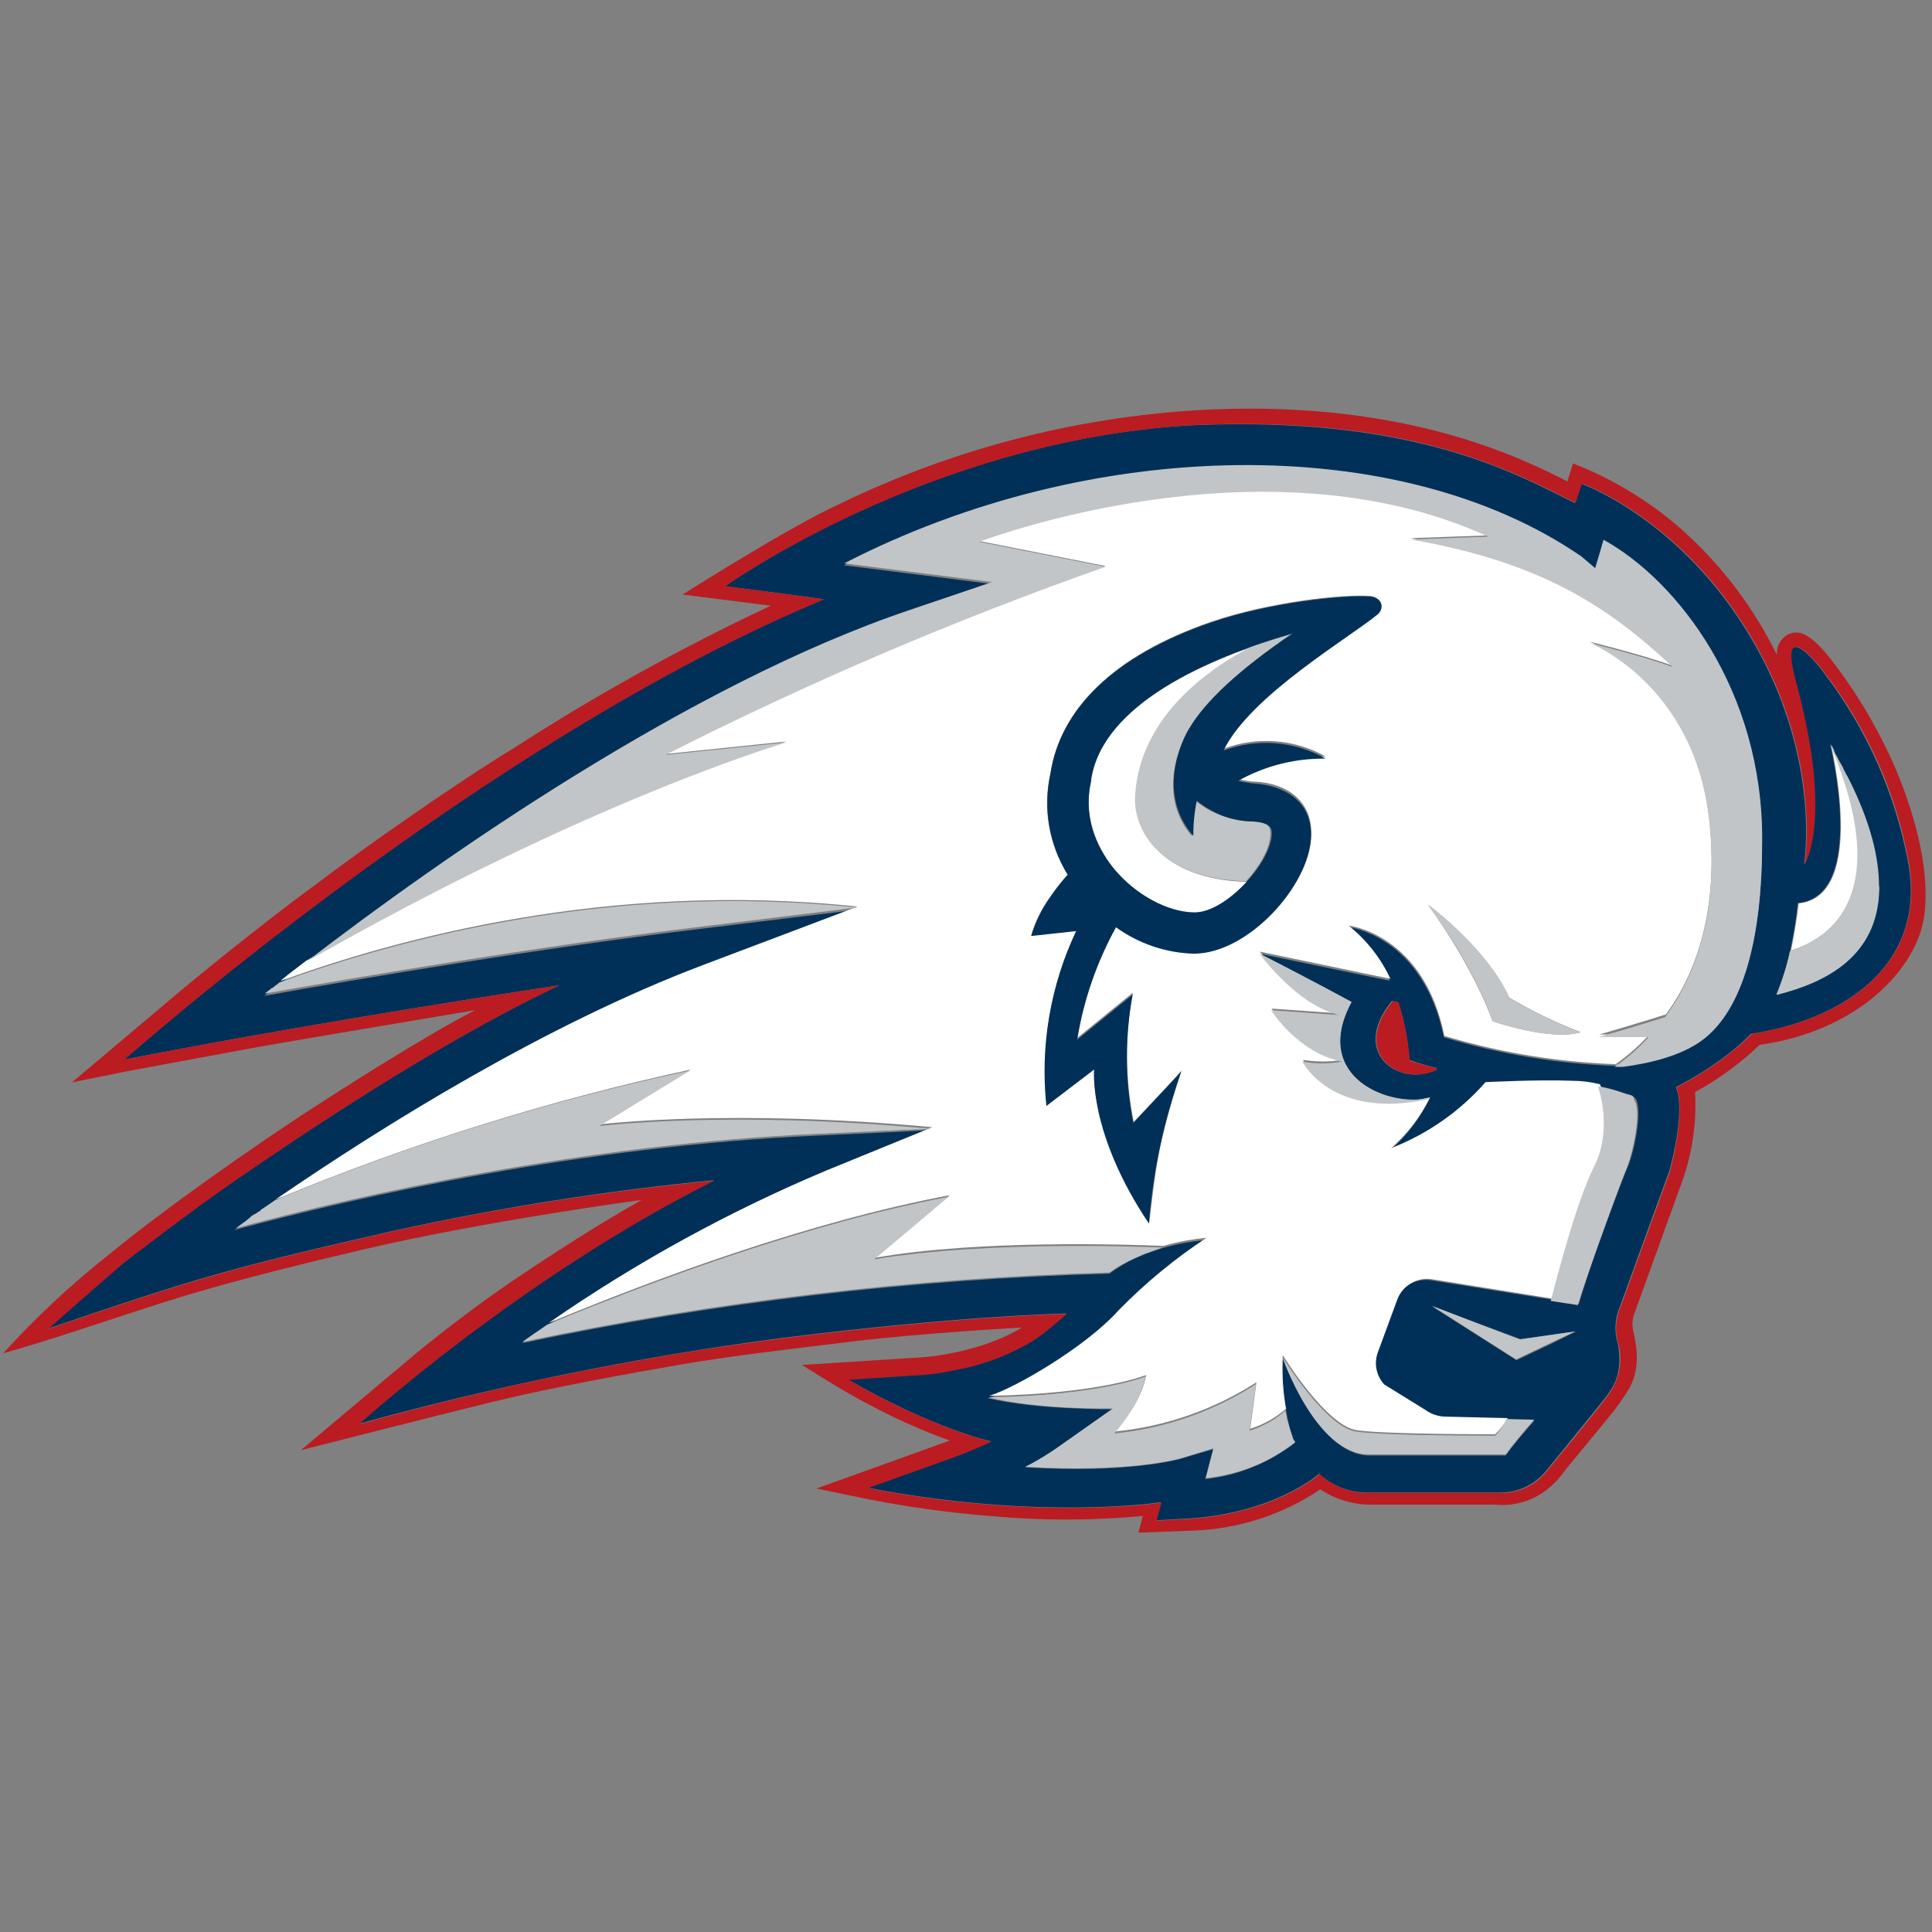 <svg width="201" height="201" viewBox="0 0 201 201" fill="none" xmlns="http://www.w3.org/2000/svg">
<rect x="0" y="0" width="201" height="201" fill="#808080" stroke="none"/>
<g clip-path="url(#clip0_15016_302618)">
<path d="M198.517 89.728C197.195 82.62 194.232 75.918 189.865 70.156C188.572 68.358 185.103 64.452 186.766 70.811C190.705 85.318 187.69 89.938 187.69 89.938C187.69 89.938 189.563 78.892 182.196 66.418C174.829 53.944 164.514 50.324 164.514 50.324L163.859 52.34C157.794 49.366 147.328 43.234 123.934 44.242C96.432 45.83 75.424 60.992 75.424 60.992C75.424 60.992 85.747 62.294 85.672 62.361C50.081 77.094 12.902 110.241 12.902 110.241C33.978 106.125 58.162 102.513 58.162 102.513C44.957 108.754 30.265 118.834 24.956 122.429C19.648 126.024 13.474 130.829 12.902 131.308C12.331 131.787 4.956 138.238 4.956 138.238C20.622 132.896 24.091 131.888 40.908 128.057C51.911 125.632 63.05 123.873 74.264 122.79C54.054 132.87 37.304 148.133 37.304 148.133C51.619 144.181 66.188 141.214 80.909 139.254C99.826 136.869 110.939 136.65 110.939 136.65C110.796 136.793 108.923 138.33 108.419 138.742C108.178 138.964 107.913 139.158 107.629 139.322C105.089 140.895 102.272 141.973 99.33 142.497C97.828 142.793 96.306 142.987 94.777 143.076L88.209 143.513C97.23 148.713 103.077 149.939 103.077 149.939C102.505 150.3 99.901 151.309 99.901 151.309C98.818 151.745 90.233 154.778 90.233 154.778C108.209 158.238 120.767 156.29 120.767 156.29L120.263 158.163L123.01 158.02C132.468 157.592 137.231 153.333 137.231 153.333C138.664 154.646 140.555 155.346 142.498 155.282H156.148C157.046 155.274 157.931 155.069 158.741 154.681C159.551 154.294 160.266 153.733 160.835 153.039C160.835 153.039 166.329 146.319 167.194 145.168C168.059 144.017 168.781 142.648 168.345 139.901C167.912 138.574 167.99 137.134 168.563 135.861C168.563 135.861 171.595 127.461 173.687 121.782C175.493 114.92 174.342 113.114 174.342 113.114C179.752 110.3 182.137 107.561 182.137 107.561C191.151 106.234 200.533 100.774 198.517 89.728ZM161.305 139.834L157.769 141.514L149.033 135.953L158.206 139.313L163.977 138.524L161.305 139.834ZM177.047 108.141C174.568 109.713 171.742 110.656 168.815 110.888H167.975C161.953 110.663 155.984 109.664 150.217 107.914C148.05 97.305 140.255 96.44 140.255 96.44C142.108 97.947 143.588 99.862 144.581 102.034L131.015 99.22C131.015 99.22 136.567 102.034 140.616 104.26C136.282 112.131 144.732 115.306 148.773 114.222C148.766 114.278 148.739 114.329 148.697 114.365C147.711 116.373 146.338 118.166 144.657 119.64C144.657 119.64 150.646 117.473 154.476 112.778C157.479 112.579 160.49 112.531 163.498 112.635C164.514 112.71 165.522 112.853 166.387 112.996C167.689 113.29 168.697 113.643 169.42 113.836C169.7 113.905 169.952 114.057 170.142 114.273C170.982 115.499 169.924 120.195 169.302 121.488C168.798 122.648 165.262 132.03 164.262 135.642L161.448 135.206L148.848 133.19C148.098 133.08 147.334 133.227 146.678 133.607C146.022 133.986 145.514 134.576 145.236 135.281L143.22 140.766C143.009 141.332 142.957 141.945 143.071 142.537C143.186 143.13 143.461 143.68 143.867 144.126L148.126 146.873C148.782 147.337 149.565 147.589 150.369 147.596L156.719 147.739L159.609 147.814C158.525 149.041 157.441 150.334 156.643 151.426H142.489C137.004 151.426 133.468 141.245 133.468 141.245C133.358 143.154 133.479 145.069 133.829 146.949C133.89 147.187 133.937 147.428 133.972 147.671L134.257 148.898C134.333 149.116 134.409 149.326 134.476 149.545C134.551 149.763 134.619 149.906 134.694 150.124C131.998 152.216 128.772 153.516 125.379 153.879L126.219 150.771L122.665 151.812C122.59 151.812 117.39 153.333 106.638 152.652C107.829 152.048 108.975 151.358 110.065 150.586L115.702 146.613C115.702 146.613 107.898 146.688 102.774 145.462C105.445 144.622 112.854 140.262 116.214 136.583C118.965 133.715 122.04 131.178 125.379 129.023C123.863 129.158 122.363 129.44 120.901 129.863C120.114 130.093 119.342 130.373 118.591 130.703L118.087 130.922C117.143 131.355 116.248 131.887 115.416 132.509C94.882 133.075 74.44 135.493 54.34 139.733C55.18 139.154 56.02 138.574 56.935 137.927C66.01 131.642 75.713 126.318 85.89 122.043L96.861 117.566L92.745 117.784L85.025 118.145C60.665 119.229 37.59 124.428 24.377 127.965L28.493 125.075C39.757 117.347 56.507 106.881 72.963 100.715L89.141 94.65L72.03 96.742C56.003 98.691 37.666 101.782 27.51 103.605L31.836 100.245C45.914 89.493 71.694 71.374 94.651 63.646L103.169 60.756L87.788 58.808C113.493 45.594 145.48 45.09 164.464 58.085L165.909 59.312L166.555 57.144L166.774 56.355C174.502 60.555 183.381 72.021 183.305 87.544C183.355 97.448 181.407 104.957 177.072 108.132L177.047 108.141ZM149.419 111.274C145.74 113.156 140.322 109.686 144.799 104.134L145.455 104.277C146.099 106.214 146.486 108.228 146.605 110.266C147.529 110.594 148.468 110.874 149.419 111.106V111.274ZM195.485 92.433C195.342 99.363 190 102.11 184.8 103.412C185.432 101.946 185.916 100.421 186.245 98.859C186.606 97.241 186.87 95.603 187.035 93.953C194.326 93.231 190.395 77.414 190.395 77.414L191.554 79.514C191.697 79.732 191.764 80.018 191.915 80.236L192.419 81.244C194.511 85.646 195.376 89.258 195.451 92.164L195.485 92.433Z" fill="#003058"/>
<path d="M87.98 117.808L92.818 117.59L96.858 117.447L87.98 117.808Z" fill="#0C233F"/>
<path d="M145.522 104.311L144.875 104.168C140.398 109.72 145.816 113.114 149.495 111.308V111.165C148.655 110.947 147.689 110.661 146.681 110.376C146.514 108.318 146.126 106.285 145.522 104.311Z" fill="#BA1C21"/>
<path d="M118.164 82.865C118.593 74.633 125.724 69.652 130.504 67.199C131.52 66.838 132.528 66.552 133.469 66.258C124.8 68.862 114.552 73.625 113.469 81.202V81.353C113.15 82.951 113.2 84.6 113.613 86.177C114.026 87.753 114.793 89.214 115.854 90.45C118.089 93.189 121.482 94.995 124.254 94.995C125.985 94.995 128.076 93.55 129.739 91.744C120.693 91.525 117.946 86.259 118.164 82.865Z" fill="white"/>
<path d="M190.5 77.447C190.718 77.808 190.861 78.102 191.004 78.388C190.82 78.083 190.652 77.769 190.5 77.447C190.424 77.38 194.397 93.264 187.14 93.987C186.921 95.793 186.636 97.347 186.342 98.892C190.424 97.59 197.136 93.121 190.5 77.447Z" fill="white"/>
<path d="M177.795 84.956C176.131 70.953 165.379 66.753 165.379 66.753C165.379 66.753 171.444 68.274 174.04 69.273C167.32 62.998 160.398 58.353 146.748 55.993L154.837 55.699C131.225 44.947 101.842 56.278 101.842 56.278L114.988 58.882C99.316 64.394 84.023 70.929 69.208 78.446L81.808 77.144C81.808 77.144 61.589 83.024 31.845 99.959C30.904 100.681 30.038 101.328 29.249 101.983V102.033C40.942 97.774 63.252 91.567 89.166 94.314L77.112 95.826L89.242 94.314L73.105 100.412C56.725 106.62 39.9 117.086 28.636 124.814C42.612 119.005 57.086 114.473 71.879 111.273L62.429 116.977C62.429 116.977 75.785 115.297 97.003 117.271H96.936L88.057 117.632L97.003 117.271L86.033 121.748C75.857 126.02 66.156 131.344 57.087 137.632C68.2 133.004 84.227 127.09 98.809 124.344C98.809 124.344 93.618 128.678 91.09 130.845C101.842 128.964 117.222 129.468 121.053 129.619C122.512 129.198 124.009 128.917 125.521 128.779C122.205 130.963 119.132 133.498 116.357 136.339C112.997 140.094 105.597 144.42 102.917 145.218C114.618 144.999 119.238 143.05 119.238 143.05C118.734 146.083 115.987 148.93 115.987 148.93C121.234 148.422 126.283 146.665 130.713 143.806L130.066 148.645C131.449 148.212 132.728 147.497 133.821 146.545V146.696C133.471 144.816 133.349 142.901 133.459 140.992C133.459 140.992 137.937 148.284 141.112 148.788C143.422 149.149 151.36 149.216 155.551 149.216C156.07 148.727 156.509 148.16 156.853 147.536L150.495 147.385C149.691 147.394 148.906 147.14 148.26 146.662L144.01 144.033C143.601 143.589 143.323 143.039 143.207 142.446C143.091 141.853 143.142 141.239 143.355 140.673L145.379 135.18C145.648 134.468 146.154 133.872 146.813 133.491C147.471 133.109 148.24 132.967 148.991 133.088L161.549 135.112C162.129 133.012 164.153 125.032 166.102 121.034C168.051 117.036 166.463 112.802 166.463 112.802C165.518 112.566 164.548 112.444 163.573 112.441C160.037 112.298 154.552 112.584 154.552 112.584C151.878 115.627 148.51 117.981 144.732 119.446C146.414 117.972 147.787 116.179 148.773 114.171C138.592 116.481 135.559 110.274 135.559 110.274C136.923 110.487 138.312 110.487 139.675 110.274C135.055 109.266 132.309 104.931 132.309 104.931L139.39 105.435C134.98 104.352 131.082 99.009 131.082 99.009L144.657 101.832C143.65 99.677 142.161 97.783 140.305 96.296C140.305 96.296 148.109 97.136 150.268 107.77C156.318 109.588 162.584 110.586 168.899 110.736H168.059C169.353 109.838 170.539 108.796 171.595 107.628H166.396C166.396 107.628 170.873 106.326 173.326 105.536C176.283 101.496 178.945 94.851 177.795 84.956ZM143.43 63.662C140.473 66.115 130.074 72.18 127.327 77.883C129.051 77.24 130.895 76.981 132.729 77.126C134.564 77.271 136.344 77.816 137.945 78.723C134.763 78.686 131.626 79.482 128.848 81.033C129.434 81.213 130.041 81.311 130.654 81.327C133.535 81.47 136.534 83.058 136.425 86.88C136.282 91.861 129.931 99.009 124.228 99.009C121.32 98.916 118.505 97.963 116.139 96.271C114.108 99.897 112.74 103.857 112.098 107.964L117.869 103.268C117.031 107.711 117.057 112.274 117.945 116.708C117.945 116.708 121.775 112.735 122.926 111.366C120.33 119.379 120.255 121.622 119.566 127.174C113.215 117.716 113.862 111.147 113.862 111.147L108.881 114.978C108.248 108.743 109.323 102.454 111.989 96.783L107.293 97.287C107.707 95.868 108.36 94.53 109.225 93.331C109.791 92.494 110.417 91.699 111.099 90.954C110.105 89.408 109.433 87.677 109.124 85.866C108.816 84.055 108.876 82.199 109.301 80.412C110.309 73.843 115.727 68.206 126.051 64.67C131.931 62.654 139.692 61.78 142.582 61.999C143.665 62.142 144.077 63.158 143.43 63.662ZM155.274 106.233C155.274 106.233 153.594 101.109 148.554 94.104C155.341 99.371 157.005 103.78 157.005 103.78C159.376 105.19 161.863 106.395 164.439 107.384C161.305 108.35 155.274 106.233 155.274 106.233Z" fill="white"/>
<path d="M123.724 75.792C125.404 72.978 128.916 69.651 134.409 65.896C133.107 66.257 131.805 66.694 130.436 67.123C125.673 69.584 118.592 74.565 118.088 82.789C117.87 86.258 120.608 91.458 129.638 91.676C131.083 90.088 132.158 88.207 132.158 86.762C132.158 86.258 132.234 85.536 130.285 85.468C128.12 85.424 126.031 84.661 124.346 83.301C124.085 84.51 123.964 85.744 123.985 86.98C119.785 82.075 123.699 75.792 123.699 75.792H123.724ZM164.439 107.409C161.864 106.421 159.377 105.215 157.005 103.806C157.005 103.806 155.426 99.396 148.555 94.129C153.679 101.059 155.275 106.258 155.275 106.258C155.275 106.258 161.306 108.35 164.439 107.409ZM131.016 99.186C131.016 99.186 134.838 104.528 139.315 105.603L132.242 105.099C132.242 105.099 134.98 109.509 139.6 110.442C138.243 110.7 136.85 110.7 135.493 110.442C135.493 110.442 138.525 116.582 148.698 114.339C148.707 114.285 148.734 114.235 148.773 114.196C144.733 115.28 136.358 112.18 140.617 104.234C136.568 102.033 131.016 99.186 131.016 99.186ZM89.142 94.414C63.102 91.676 40.766 97.951 29.073 102.21C28.855 102.428 28.569 102.571 28.351 102.789H28.275C28.057 103.008 27.771 103.15 27.553 103.369C37.733 101.563 56.004 98.463 72.073 96.514L89.142 94.414ZM118.088 130.879C118.231 130.803 118.592 130.66 118.592 130.66C118.752 130.571 118.921 130.498 119.096 130.442C119.096 130.442 120.776 129.862 120.902 129.795C120.902 129.795 103.262 128.955 90.948 131.022C93.468 128.93 98.667 124.52 98.667 124.52C84.085 127.267 68.133 133.189 56.936 137.809C56.004 138.456 55.13 139.035 54.34 139.615C74.439 135.367 94.882 132.949 115.417 132.391C116.255 131.8 117.15 131.294 118.088 130.879ZM96.861 117.439C75.71 115.473 62.354 117.153 62.354 117.153L71.812 111.374C57.017 114.531 42.547 119.053 28.586 124.881C28.073 125.242 27.645 125.536 27.208 125.822C27.199 125.822 27.189 125.824 27.18 125.828C27.172 125.832 27.164 125.837 27.158 125.845C27.151 125.852 27.146 125.86 27.144 125.869C27.141 125.878 27.14 125.888 27.141 125.898C27.141 125.898 27.066 125.898 27.066 125.965C27.066 126.032 26.998 126.04 26.923 126.04C26.745 126.185 26.551 126.306 26.343 126.402C26.205 126.472 26.083 126.569 25.982 126.687C25.915 126.763 25.839 126.763 25.839 126.83C25.732 126.886 25.636 126.96 25.553 127.048C25.192 127.267 24.898 127.552 24.537 127.771C37.75 124.234 60.783 119.035 85.185 117.951L96.861 117.439ZM134.476 149.493C134.409 149.275 134.334 149.065 134.258 148.846C134.258 148.771 134.191 148.704 134.191 148.628C134.115 148.41 134.048 148.124 133.972 147.906C133.972 147.83 133.897 147.687 133.897 147.62C133.83 147.402 133.83 147.183 133.754 146.898V146.746C132.664 147.702 131.384 148.418 129.999 148.846L130.654 144.008C126.222 146.867 121.171 148.624 115.921 149.132C115.921 149.132 118.592 146.242 119.172 143.21C119.172 143.21 114.552 145.159 102.859 145.377C107.983 146.679 115.778 146.536 115.778 146.536L110.15 150.501C109.045 151.283 107.885 151.984 106.681 152.601C117.441 153.248 122.641 151.761 122.708 151.761L126.244 150.678L125.455 153.777C128.853 153.435 132.085 152.133 134.77 150.022C134.63 149.883 134.528 149.709 134.476 149.518V149.493ZM166.825 56.152L166.606 56.95L165.96 59.109L164.515 57.883C145.522 44.821 113.468 45.392 87.84 58.605L103.22 60.554L94.694 63.444C71.737 71.172 45.89 89.29 31.887 100.051C61.632 83.083 81.85 77.236 81.85 77.236L69.25 78.53C84.067 71.017 99.36 64.482 115.03 58.966L101.884 56.371C101.884 56.371 131.301 45.031 154.838 55.833L146.749 56.119C160.399 58.504 167.329 63.124 174.04 69.408C171.445 68.4 165.38 66.888 165.38 66.888C165.38 66.888 176.132 71.088 177.795 85.082C178.954 94.969 176.283 101.613 173.251 105.805C170.865 106.594 166.321 107.896 166.321 107.896H171.512C170.461 109.066 169.273 110.107 167.976 110.996H168.816C171.638 110.635 174.88 109.845 177.048 108.258C181.382 105.082 183.331 97.573 183.331 87.468C183.423 71.894 174.544 60.411 166.825 56.152ZM195.486 92.18C195.486 89.29 194.646 85.678 192.453 81.26C192.322 80.986 192.176 80.72 192.016 80.462C192.016 80.395 191.949 80.395 191.949 80.319C191.798 80.101 191.731 79.815 191.588 79.597C191.512 79.53 191.512 79.454 191.445 79.387C191.308 79.155 191.187 78.913 191.084 78.664C191.008 78.589 191.008 78.513 190.933 78.446C190.79 78.152 190.572 77.866 190.429 77.505C197.073 93.171 190.362 97.665 186.229 98.95C185.891 100.508 185.422 102.034 184.826 103.512C190.026 102.218 195.368 99.471 195.511 92.541V92.18H195.486ZM169.857 114.02C169.782 114.02 169.706 113.944 169.639 113.944H169.563C169.496 113.944 169.42 113.877 169.345 113.877H169.278C168.305 113.475 167.287 113.192 166.245 113.037C166.245 113.037 167.833 117.363 165.884 121.269C163.935 125.175 161.911 133.18 161.331 135.348L164.154 135.776C165.237 132.164 168.698 122.781 169.194 121.63C169.773 120.328 170.874 115.633 169.992 114.406C169.996 114.341 169.987 114.276 169.964 114.215C169.94 114.154 169.904 114.099 169.857 114.054V114.02ZM148.992 135.86L157.728 141.421L161.264 139.741L163.86 138.514L158.089 139.354L148.992 135.86ZM155.485 149.367C151.285 149.367 143.355 149.292 141.045 148.93C137.87 148.426 133.393 141.135 133.393 141.135C133.393 141.135 136.862 151.316 142.423 151.316H156.644C157.434 150.232 158.517 148.93 159.601 147.704L156.711 147.628C156.429 148.307 156.011 148.921 155.485 149.434V149.367Z" fill="#C2C5C7"/>
<path d="M142.566 62.075C139.676 61.857 131.948 62.722 126.035 64.747C115.711 68.283 110.293 73.911 109.285 80.48C108.502 84.094 109.146 87.871 111.083 91.022C110.411 91.774 109.79 92.571 109.226 93.407C108.366 94.618 107.707 95.959 107.277 97.381L111.973 96.868C109.275 102.529 108.199 108.827 108.865 115.063L113.829 111.274C113.829 111.274 113.183 117.843 119.533 127.301C119.95 121.907 121.079 116.591 122.893 111.493C121.667 112.786 117.912 116.835 117.912 116.835C117.032 112.429 117.007 107.895 117.836 103.479L112.065 108.166C112.735 104.067 114.102 100.112 116.106 96.473C118.466 98.178 121.284 99.135 124.195 99.22C129.899 99.22 136.249 92.072 136.392 87.091C136.535 83.26 133.502 81.748 130.621 81.53C130.013 81.475 129.409 81.377 128.815 81.236C131.592 79.679 134.729 78.883 137.912 78.926C136.311 78.019 134.531 77.474 132.696 77.329C130.862 77.184 129.018 77.442 127.295 78.086C130.041 72.382 140.441 66.326 143.397 63.865C144.078 63.159 143.666 62.143 142.566 62.075ZM123.725 75.793C123.725 75.793 119.819 82 124.153 86.981C124.138 85.746 124.259 84.512 124.514 83.302C126.179 84.686 128.271 85.451 130.436 85.469C132.309 85.612 132.309 86.259 132.309 86.763C132.242 89.728 127.547 94.919 124.296 94.919C121.557 94.919 118.164 93.122 115.896 90.375C114.602 88.787 112.536 85.469 113.519 81.278V81.135C114.695 73.264 125.673 68.434 134.477 65.914C128.849 69.728 125.379 72.979 123.725 75.793Z" fill="#003058"/>
<path d="M197.652 81.034C195.817 76.516 193.363 72.276 190.361 68.434C188.337 65.972 187.177 65.401 185.951 66.048C185.592 66.26 185.3 66.568 185.108 66.938C184.917 67.308 184.833 67.725 184.867 68.14C182.515 63.345 179.284 59.034 175.342 55.431C171.919 52.33 167.955 49.884 163.649 48.215L163.069 50.088C158.231 47.635 146.538 41.789 126.319 42.587C112.758 43.165 99.462 46.531 87.259 52.474C82.278 54.717 71.014 61.856 71.014 61.856L80.186 63.016C70.962 67.347 62.037 72.291 53.474 77.817C46.83 81.874 36.985 88.854 33.037 91.887C27.048 96.221 19.11 102.807 19.11 102.807L7.484 112.609L13.188 111.459C13.188 111.459 22.504 109.72 26.468 108.997C30.433 108.275 49.434 105.1 49.434 105.1C44.545 107.561 34.919 113.693 30.946 116.314C26.972 118.935 17.732 125.268 11.306 130.543C7.372 133.649 3.702 137.077 0.336 140.791C4.309 139.708 11.021 137.431 15.355 136.029C19.69 134.626 24.738 133.063 37.59 130.039C50.442 127.015 66.755 124.84 66.755 124.84C60.875 128.158 55.205 131.988 52.97 133.5C48.199 136.751 43.294 140.791 43.294 140.791L31.307 150.871C31.307 150.871 45.167 147.335 51.307 145.831C57.448 144.328 65.965 142.799 71.014 141.934C76.062 141.069 81.631 140.422 88.847 139.548C96.062 138.675 106.319 138.112 106.319 138.112C101.842 140.85 95.928 141.211 95.928 141.211L83.437 142.009C83.437 142.009 88.343 145.109 90.006 145.907C92.834 147.453 95.777 148.779 98.809 149.872L84.949 154.861L88.99 155.701C93.612 156.674 98.292 157.348 103.001 157.717C108.284 158.216 113.602 158.216 118.885 157.717L118.448 159.456C118.448 159.456 120.691 159.381 124.152 159.238C128.869 159.066 133.445 157.583 137.365 154.954C138.949 156.001 140.809 156.554 142.708 156.541H155.56C156.668 156.649 157.786 156.511 158.834 156.136C159.883 155.761 160.836 155.16 161.624 154.374C162.082 153.936 162.493 153.452 162.851 152.929L167.252 147.587C168.108 146.567 168.881 145.48 169.562 144.336C170.789 142.026 170.142 139.573 169.924 138.456C169.769 137.83 169.819 137.17 170.066 136.575C170.066 136.575 172.671 129.359 174.762 123.58C175.998 120.411 176.54 117.014 176.35 113.617C178.795 112.28 181.054 110.628 183.07 108.703C193.225 107.267 199.105 100.984 200.105 95.793C200.97 91.021 199.24 85.108 197.652 81.034ZM182.196 107.603C182.196 107.603 179.819 110.274 174.401 113.155C174.401 113.155 175.484 114.961 173.754 121.824C171.663 127.528 168.63 135.903 168.63 135.903C168.052 137.174 167.975 138.617 168.412 139.943C168.625 140.852 168.631 141.797 168.43 142.708C168.23 143.62 167.827 144.474 167.252 145.21C166.412 146.445 160.902 153.081 160.902 153.081C160.339 153.784 159.624 154.351 158.811 154.739C157.998 155.128 157.108 155.327 156.206 155.323H142.565C140.619 155.388 138.726 154.688 137.29 153.375C137.29 153.375 132.527 157.633 123.068 158.062L120.33 158.205L120.834 156.331C120.834 156.331 108.234 158.28 90.292 154.819C90.292 154.819 98.809 151.787 99.968 151.35C99.968 151.35 102.488 150.342 103.144 149.981C103.144 149.981 97.264 148.755 88.276 143.555L94.844 143.118C96.374 143.071 97.896 142.877 99.389 142.539C102.334 142.015 105.153 140.937 107.696 139.363C107.696 139.363 107.982 139.145 108.486 138.784C108.99 138.423 110.872 136.835 111.006 136.692C111.006 136.692 99.96 136.911 80.968 139.296C66.241 141.221 51.67 144.188 37.363 148.175C37.363 148.175 54.113 132.937 74.323 122.832C63.115 123.907 51.981 125.657 40.984 128.074C24.234 131.904 20.698 132.912 5.032 138.255C5.032 138.255 12.39 131.761 12.97 131.325C13.549 130.888 19.757 126.058 25.024 122.446C30.29 118.834 45.024 108.754 58.237 102.504C58.237 102.504 34.121 106.116 12.97 110.232C12.97 110.232 50.148 77.161 85.747 62.352C85.814 62.352 75.491 60.983 75.491 60.983C75.491 60.983 96.575 45.863 124.009 44.233C147.328 43.15 157.87 49.357 163.934 52.314L164.581 50.298C164.581 50.298 174.905 53.91 182.272 66.392C189.639 78.875 187.757 89.913 187.757 89.913C187.757 89.913 190.789 85.293 186.816 70.786C185.136 64.427 188.622 68.333 189.924 70.13C194.325 75.874 197.294 82.583 198.585 89.703C200.533 100.774 191.226 106.234 182.196 107.561V107.603Z" fill="#BA1C21"/>
</g>
<defs>
<clipPath id="clip0_15016_302618">
<rect width="200" height="200" fill="white" transform="translate(0.336 0.984)"/>
</clipPath>
</defs>
</svg>

